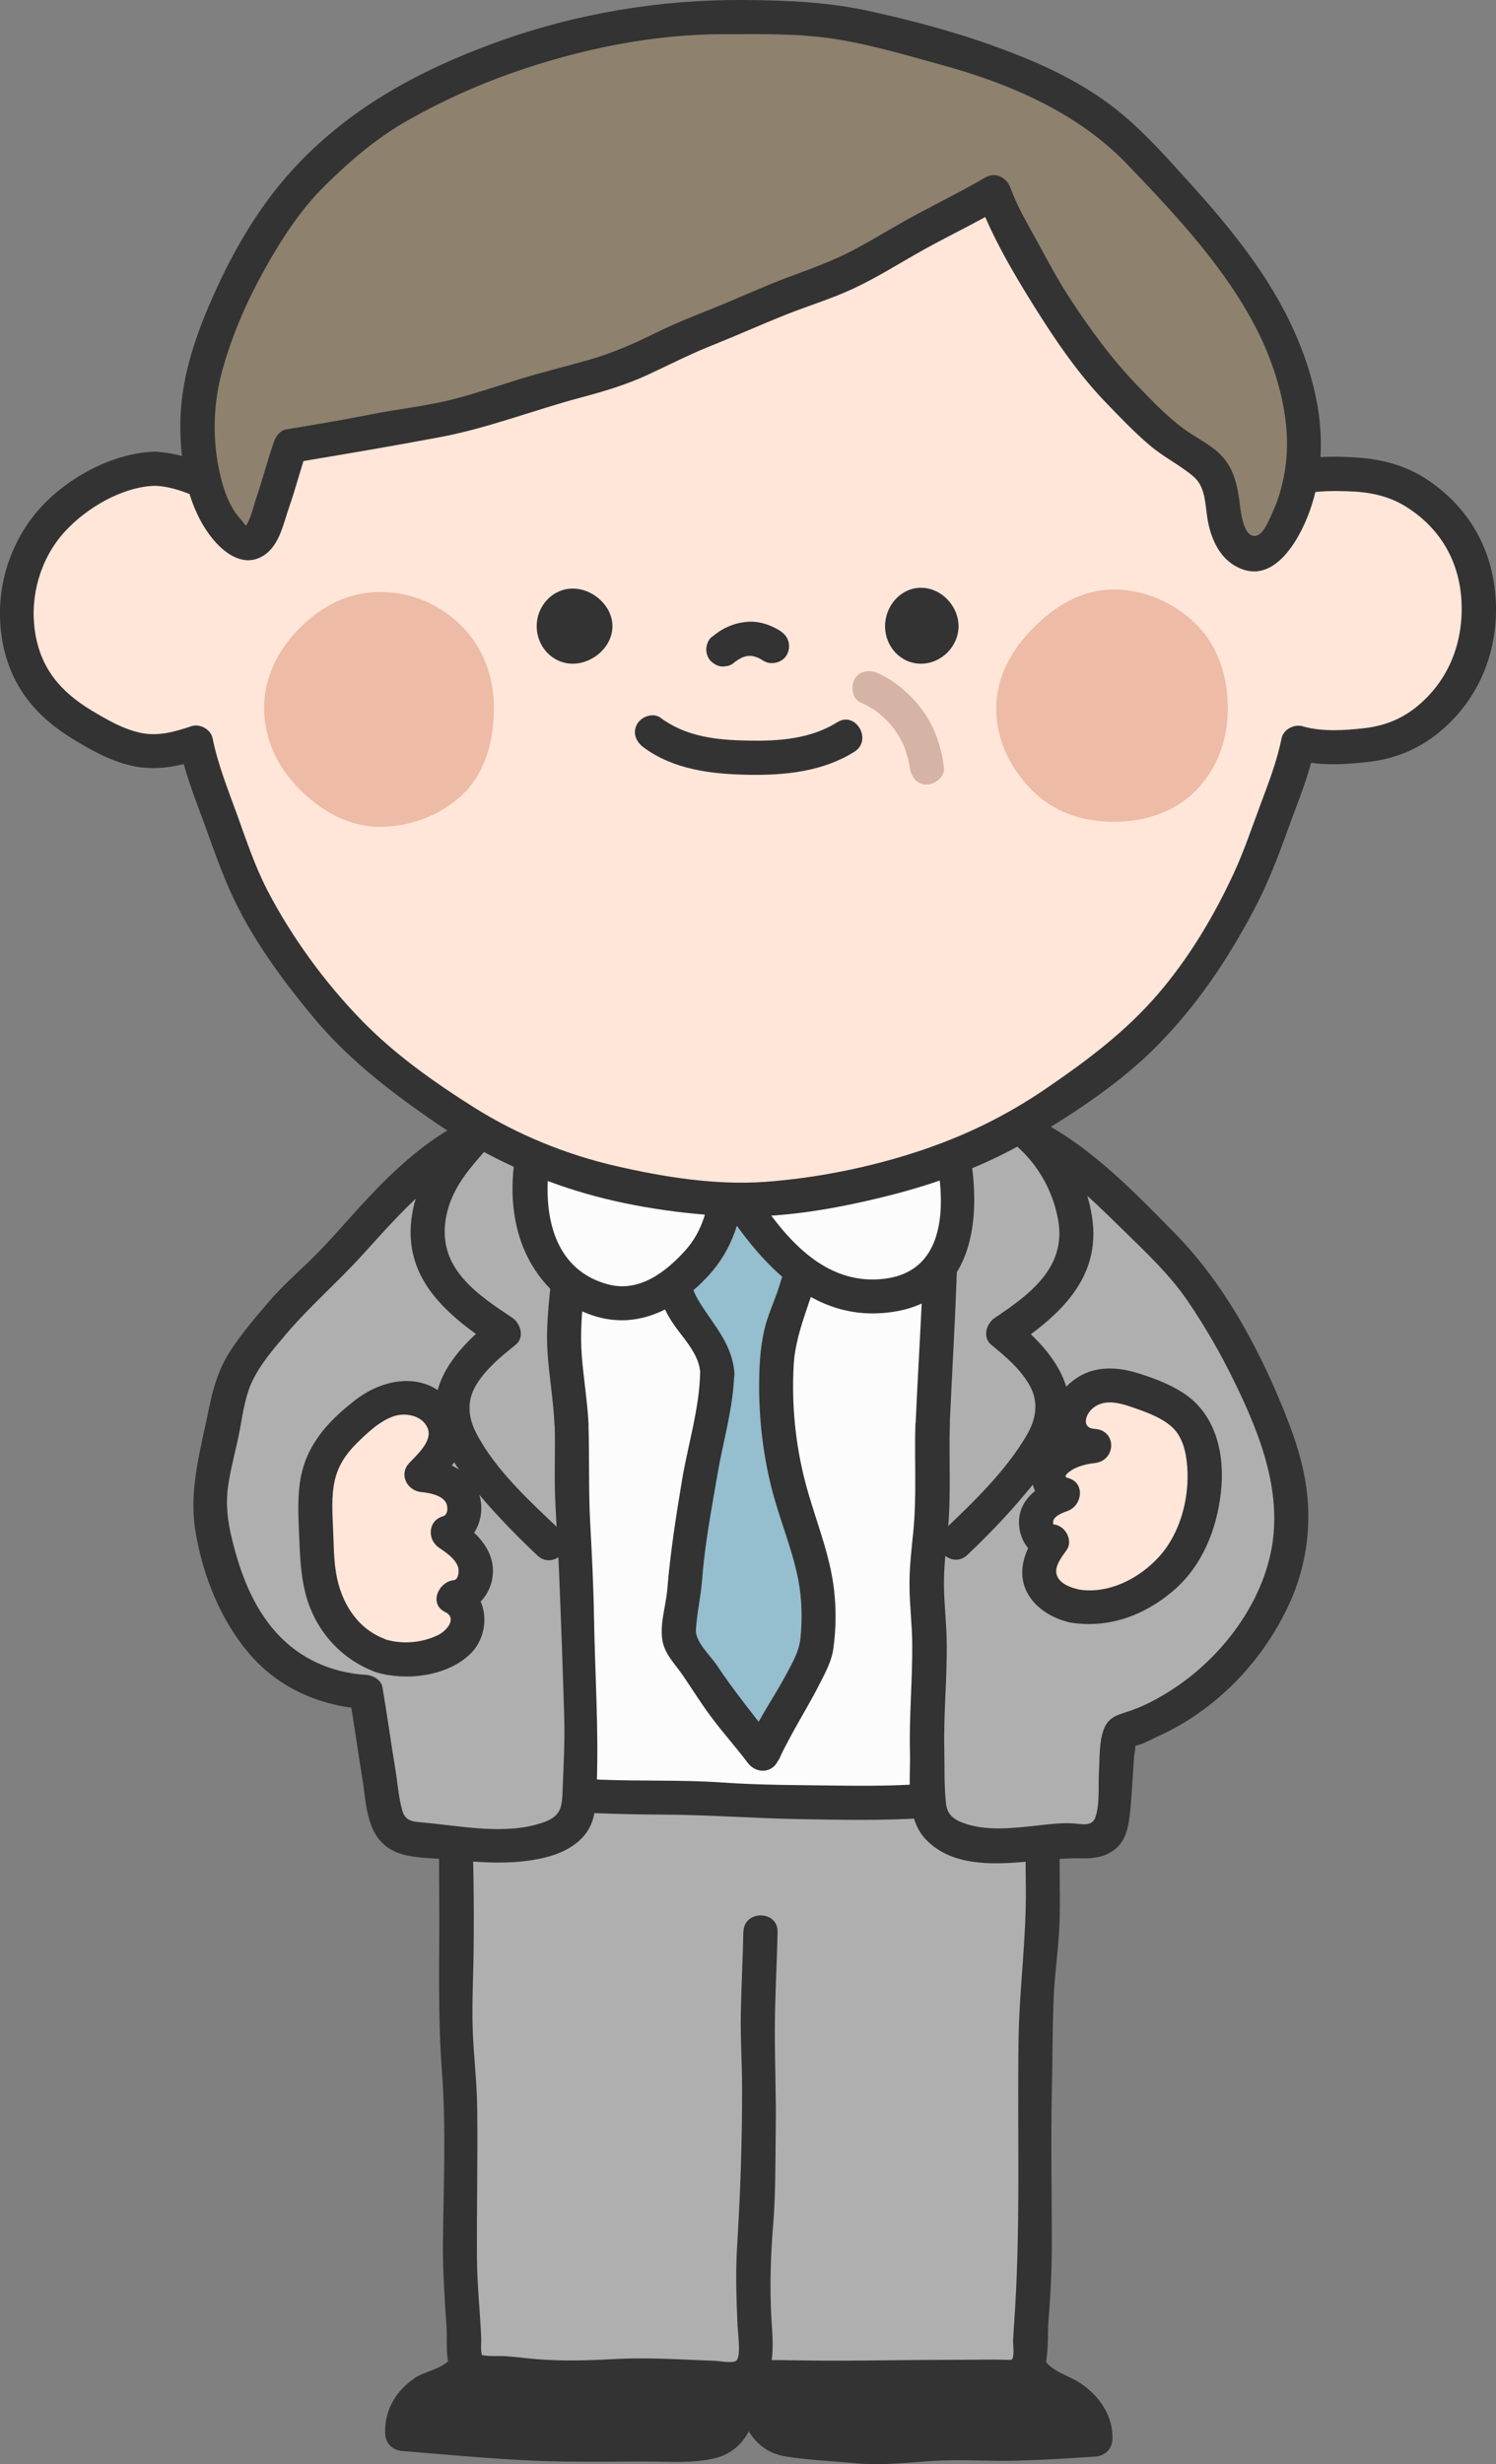 <svg width="65" height="107" viewBox="0 0 65 107" fill="none" xmlns="http://www.w3.org/2000/svg">
<rect x="0" y="0" width="65" height="107" fill="#808080" stroke="none"/>
<g clip-path="url(#clip0_4_16844)">
<path d="M32.367 96.359C33.73 96.349 35.055 96.335 36.354 96.364C37.684 96.399 38.998 96.443 40.327 96.458C41.627 96.473 42.931 96.537 44.29 96.483C44.3 97.274 44.359 99.587 44.379 100.689C44.379 100.802 44.335 100.906 44.34 100.99C44.35 101.618 44.429 102.315 44.715 102.814C45.101 103.496 45.837 103.699 46.425 104.035C47.013 104.371 47.69 105.087 47.596 105.932C46.544 106.007 45.442 106.061 44.384 106.105C43.327 106.15 42.269 106.076 41.212 106.096C40.154 106.115 39.102 106.288 38.044 106.278C36.987 106.268 35.939 106.026 34.882 105.992C34.398 105.977 33.938 105.977 33.528 105.626C32.91 105.097 32.698 104.079 32.559 103.12C32.544 103.026 32.579 102.928 32.569 102.819C32.49 102.013 32.451 100.802 32.461 99.601C32.47 98.341 32.441 97.086 32.371 96.369L32.367 96.359Z" fill="#333333"/>
<path d="M32.367 97.1C36.335 97.076 40.322 97.372 44.29 97.224L43.549 96.483C43.564 97.288 43.584 98.089 43.599 98.894C43.618 99.774 43.539 100.698 43.628 101.568C43.732 102.606 44.078 103.516 44.977 104.109C45.704 104.588 46.899 104.85 46.85 105.932L47.591 105.191C45.541 105.329 43.51 105.334 41.454 105.349C40.397 105.354 39.344 105.517 38.286 105.532C37.293 105.547 36.32 105.349 35.331 105.27C34.976 105.24 34.536 105.305 34.205 105.171C33.834 105.018 33.661 104.598 33.548 104.242C33.3 103.471 33.281 102.685 33.241 101.885C33.147 100.046 33.271 98.198 33.108 96.359C33.024 95.415 31.541 95.405 31.625 96.359C31.803 98.39 31.64 100.432 31.793 102.463C31.917 104.074 32.169 106.352 34.145 106.664C35.124 106.822 36.147 106.857 37.135 106.955C38.341 107.074 39.517 106.911 40.723 106.847C41.859 106.787 43.001 106.876 44.137 106.847C45.288 106.817 46.445 106.743 47.591 106.669C48.006 106.639 48.313 106.352 48.333 105.927C48.377 104.894 47.754 104.015 46.919 103.466C46.539 103.219 46.094 103.086 45.723 102.819C45.298 102.512 45.165 102.063 45.106 101.558C45.007 100.723 45.101 99.819 45.081 98.969C45.061 98.138 45.041 97.308 45.027 96.473C45.022 96.082 44.691 95.717 44.285 95.731C40.322 95.88 36.335 95.583 32.362 95.608C31.408 95.613 31.408 97.096 32.362 97.091L32.367 97.1Z" fill="#333333"/>
<path d="M45.55 75.799C45.501 77.697 45.363 77.692 45.313 79.59C45.264 81.488 45.353 81.488 45.303 83.386C45.254 85.284 45.081 85.279 45.032 87.176C44.982 89.074 45.012 89.074 44.962 90.972C44.913 92.87 45.022 92.87 44.972 94.768C44.923 96.666 45.002 96.666 44.953 98.568C44.903 100.471 44.789 100.461 44.74 102.364C44.725 102.858 44.404 103.204 43.999 103.209C42.151 103.209 42.151 103.224 40.307 103.229C38.459 103.229 38.459 103.254 36.611 103.259C34.763 103.259 34.763 103.229 32.915 103.234C32.505 103.234 32.253 102.868 32.253 102.364C32.253 100.674 32.174 100.674 32.174 98.984C32.174 97.293 32.129 97.293 32.129 95.603C32.129 93.913 32.288 93.913 32.283 92.222C32.278 90.532 32.174 90.532 32.169 88.842C32.169 87.152 31.996 87.152 31.991 85.462C31.986 83.771 32.218 83.771 32.213 82.081C32.213 80.391 32.001 80.391 32.001 78.695C32.001 77.005 32.194 77.005 32.189 75.31" fill="#AFAFAF"/>
<path d="M44.809 75.8C44.779 76.798 44.656 77.786 44.602 78.78C44.542 79.847 44.562 80.91 44.572 81.977C44.597 84.187 44.285 86.371 44.256 88.575C44.196 92.697 44.359 96.834 44.058 100.946C44.043 101.173 44.028 101.405 44.019 101.633C44.009 101.806 44.093 102.34 43.959 102.458C43.93 102.483 43.356 102.453 43.178 102.458C42.897 102.458 42.61 102.458 42.328 102.463C41.227 102.473 40.125 102.468 39.023 102.483C37.975 102.493 36.928 102.508 35.88 102.503C35.445 102.503 35.01 102.493 34.575 102.488C34.348 102.488 34.121 102.483 33.889 102.478C33.775 102.478 33.661 102.478 33.543 102.478C33.409 102.478 33.271 102.478 33.137 102.478C32.89 102.463 32.831 102.463 32.955 102.488C33.044 102.572 32.984 102.102 32.984 102.117C32.984 101.984 32.984 101.85 32.984 101.717C32.984 101.465 32.974 101.218 32.965 100.966C32.945 100.476 32.92 99.992 32.915 99.503C32.9 98.465 32.885 97.427 32.871 96.394C32.856 95.361 32.94 94.254 32.999 93.172C33.058 92.089 32.979 91.017 32.93 89.939C32.876 88.734 32.816 87.537 32.752 86.332C32.688 85.126 32.89 83.92 32.94 82.694C32.989 81.488 32.777 80.322 32.742 79.121C32.703 77.836 32.92 76.576 32.925 75.296C32.925 74.342 31.447 74.342 31.442 75.296C31.442 76.467 31.245 77.623 31.255 78.795C31.265 79.966 31.472 81.043 31.467 82.18C31.462 83.351 31.23 84.503 31.245 85.679C31.26 86.811 31.413 87.928 31.423 89.06C31.433 90.186 31.541 91.313 31.531 92.44C31.521 93.567 31.373 94.689 31.378 95.821C31.378 96.948 31.418 98.074 31.423 99.201C31.433 100.293 31.408 101.445 31.517 102.532C31.571 103.111 31.867 103.659 32.431 103.872C32.994 104.084 33.725 103.961 34.318 103.97C35.46 103.985 36.596 103.995 37.738 103.985C38.889 103.975 40.046 103.966 41.197 103.956C41.657 103.956 42.121 103.951 42.581 103.946C43.159 103.946 43.846 104.035 44.404 103.872C45.743 103.481 45.471 101.771 45.56 100.694C45.654 99.557 45.703 98.425 45.703 97.288C45.699 95.109 45.654 92.92 45.703 90.735C45.733 89.47 45.728 88.205 45.773 86.939C45.812 85.748 46.005 84.572 46.04 83.376C46.074 82.111 46.015 80.846 46.049 79.58C46.084 78.315 46.252 77.06 46.287 75.79C46.316 74.836 44.834 74.836 44.804 75.79L44.809 75.8Z" fill="#333333"/>
<path d="M18.491 103.837C19.079 103.506 19.884 103.412 20.275 102.735C20.561 102.236 20.522 101.529 20.537 100.901C20.537 100.817 20.601 100.713 20.606 100.605C20.631 99.503 20.7 97.18 20.72 96.389C22.083 96.458 23.393 96.364 24.692 96.359C26.022 96.354 27.336 96.315 28.665 96.29C29.965 96.265 31.26 96.399 32.619 96.414C32.544 97.13 32.579 98.336 32.579 99.602C32.579 100.797 32.5 102.008 32.416 102.809C32.406 102.918 32.347 103.007 32.337 103.096C32.189 104.059 32.139 105.186 31.522 105.715C31.111 106.066 30.563 106.091 30.079 106.101C29.021 106.13 27.964 106.145 26.911 106.145C25.859 106.145 24.796 106.15 23.744 106.125C22.686 106.101 21.634 105.997 20.581 105.947C19.529 105.893 18.53 105.764 17.478 105.685C17.394 104.84 17.913 104.168 18.501 103.837H18.491Z" fill="#333333"/>
<path d="M18.866 104.474C19.622 104.079 20.463 103.906 20.917 103.105C21.337 102.364 21.268 101.42 21.347 100.6C21.485 99.211 21.426 97.778 21.461 96.384L20.72 97.125C22.696 97.209 24.697 97.105 26.679 97.066C28.66 97.026 30.632 97.115 32.619 97.15L31.877 96.409C31.714 98.222 31.877 100.061 31.754 101.88C31.7 102.651 31.581 103.431 31.428 104.188C31.368 104.479 31.314 104.85 31.107 105.077C30.825 105.379 30.331 105.344 29.96 105.359C27.89 105.418 25.814 105.438 23.744 105.384C21.673 105.329 19.563 105.107 17.478 104.944L18.219 105.685C18.194 105.151 18.422 104.756 18.871 104.474C19.682 103.975 18.941 102.69 18.125 103.194C17.241 103.738 16.687 104.632 16.737 105.685C16.756 106.11 17.063 106.392 17.478 106.427C19.81 106.609 22.138 106.852 24.475 106.881C25.612 106.896 26.753 106.891 27.89 106.881C28.927 106.871 30.113 106.99 31.121 106.723C32.016 106.486 32.544 105.799 32.782 104.939C32.999 104.158 33.123 103.273 33.197 102.463C33.38 100.446 33.187 98.42 33.365 96.409C33.399 96.003 32.994 95.672 32.623 95.667C30.637 95.633 28.67 95.544 26.684 95.583C24.702 95.623 22.701 95.727 20.724 95.642C20.319 95.623 19.993 95.998 19.983 96.384C19.954 97.614 19.919 98.85 19.884 100.081C19.88 100.362 19.83 100.619 19.805 100.896C19.771 101.272 19.835 101.662 19.751 102.033C19.588 102.779 18.713 102.883 18.125 103.189C17.28 103.629 18.026 104.909 18.871 104.469L18.866 104.474Z" fill="#333333"/>
<path d="M33.039 83.87C33.009 85.724 32.959 85.724 32.93 87.572C32.9 89.425 33.014 89.425 32.984 91.279C32.955 93.132 32.959 93.132 32.93 94.98C32.9 96.829 32.767 96.829 32.737 98.682C32.708 100.535 32.846 100.535 32.811 102.389C32.801 102.893 32.362 103.268 31.951 103.264C30.103 103.234 30.103 103.175 28.26 103.145C26.417 103.115 26.407 103.259 24.559 103.229C22.711 103.199 22.716 103.026 20.868 102.997C20.468 102.992 20.201 102.695 20.196 102.201C20.171 100.372 20.023 100.372 19.998 98.544C19.973 96.715 20.033 96.715 20.008 94.882C19.983 93.053 20.023 93.053 19.998 91.219C19.973 89.391 19.82 89.391 19.796 87.557C19.771 85.728 19.87 85.724 19.845 83.895C19.82 82.061 19.84 82.061 19.815 80.233C19.791 78.404 19.736 78.404 19.712 76.57C19.706 76.056 20.122 75.617 20.542 75.621C22.266 75.636 22.266 75.607 23.996 75.621C25.725 75.636 25.725 75.73 27.45 75.745C29.179 75.76 29.179 75.75 30.909 75.765C32.638 75.78 32.638 75.809 34.368 75.824" fill="#AFAFAF"/>
<path d="M32.297 83.87C32.278 85.027 32.213 86.183 32.189 87.34C32.164 88.496 32.243 89.539 32.243 90.641C32.248 92.949 32.169 95.247 32.026 97.55C31.956 98.697 31.996 99.834 32.045 100.98C32.06 101.282 32.218 102.379 31.971 102.517C31.788 102.621 31.265 102.517 31.042 102.508C30.785 102.498 30.533 102.488 30.276 102.478C29.085 102.424 27.895 102.369 26.704 102.433C25.513 102.498 24.416 102.532 23.269 102.433C22.839 102.399 22.414 102.34 21.989 102.31C21.663 102.285 21.288 102.33 20.971 102.265C20.734 102.216 20.971 102.399 20.927 102.211C20.878 101.994 20.917 101.717 20.907 101.489C20.858 100.363 20.734 99.246 20.724 98.114C20.71 95.929 20.759 93.745 20.734 91.565C20.724 90.439 20.586 89.326 20.542 88.205C20.497 87.093 20.561 85.99 20.576 84.883C20.611 82.585 20.561 80.282 20.477 77.984C20.468 77.663 20.458 77.342 20.453 77.02C20.453 76.956 20.413 76.659 20.448 76.58C20.561 76.323 20.462 76.412 20.774 76.373C21.357 76.304 21.989 76.373 22.578 76.373C23.838 76.363 25.088 76.417 26.348 76.472C29.011 76.59 31.695 76.551 34.363 76.576C35.317 76.585 35.317 75.103 34.363 75.093C31.744 75.068 29.11 75.093 26.496 74.994C25.28 74.95 24.075 74.885 22.854 74.885C22.355 74.885 21.861 74.895 21.362 74.895C20.616 74.895 19.929 74.836 19.39 75.449C18.901 75.997 18.965 76.704 18.98 77.391C18.995 77.92 19.02 78.449 19.039 78.977C19.084 80.198 19.079 81.419 19.084 82.64C19.099 85.091 19.015 87.518 19.203 89.964C19.385 92.386 19.272 94.862 19.247 97.288C19.232 98.544 19.316 99.769 19.4 101.02C19.445 101.672 19.316 102.468 19.657 103.056C20.062 103.763 20.779 103.738 21.495 103.773C22.731 103.827 23.946 104 25.192 103.99C26.427 103.98 27.652 103.882 28.888 103.916C29.392 103.931 29.896 103.956 30.405 103.975C31.042 104.005 31.808 104.139 32.416 103.946C33.829 103.501 33.577 101.771 33.513 100.615C33.439 99.251 33.488 97.901 33.597 96.542C33.706 95.178 33.686 93.799 33.706 92.43C33.725 91.027 33.666 89.628 33.666 88.224C33.666 86.776 33.755 85.328 33.785 83.885C33.8 82.931 32.317 82.931 32.302 83.885L32.297 83.87Z" fill="#333333"/>
<path d="M17.725 56.757C17.824 56.139 17.844 55.507 18.007 54.889C18.264 53.925 18.516 52.927 18.941 52.027C19.371 51.118 19.914 50.238 20.616 49.517C21.846 48.251 23.225 48.044 24.608 47.945C25.997 47.846 27.465 47.97 28.987 47.648C30.207 47.392 31.462 47.263 32.722 47.288C33.987 47.307 35.248 47.411 36.453 47.737C37.397 47.989 38.845 48.37 40.115 48.978C41.449 49.62 42.581 50.52 42.843 51.578C43.129 52.734 43.327 53.91 43.569 55.077C43.811 56.243 44.197 57.385 44.394 58.556C44.592 59.727 44.676 60.923 44.829 62.105C44.982 63.286 45.175 64.467 45.279 65.653C45.387 66.839 45.328 68.035 45.392 69.226C45.452 70.418 45.6 71.604 45.615 72.795C45.63 74.015 45.605 75.108 45.303 75.968C44.987 76.872 44.315 77.534 42.897 77.831C41.874 78.043 40.802 78.172 39.71 78.221C38.647 78.271 37.565 78.3 36.498 78.285C35.43 78.271 34.323 78.231 33.291 78.236C32.12 78.241 30.944 78.078 29.772 78.063C28.601 78.043 27.425 78.073 26.254 78.028C25.083 77.984 23.912 77.89 22.741 77.826C21.347 77.826 19.949 77.352 18.807 76.516C17.641 75.666 16.796 74.515 16.663 73.047C16.509 71.376 16.213 69.641 16.272 67.961C16.307 66.953 16.682 66.093 16.85 65.109C17.083 63.716 17.206 62.322 17.3 60.933C17.394 59.544 17.503 58.161 17.725 56.767V56.757Z" fill="#FCFCFC"/>
<path d="M18.442 56.955C18.862 54.063 19.716 49.843 23.017 48.923C24.49 48.513 26.056 48.686 27.564 48.577C28.423 48.513 29.253 48.325 30.108 48.192C31.013 48.053 31.932 48.009 32.846 48.024C34.486 48.058 36.028 48.345 37.595 48.815C38.988 49.235 40.52 49.759 41.563 50.826C42.087 51.365 42.195 51.973 42.348 52.694C42.531 53.549 42.684 54.409 42.862 55.264C43.228 57.004 43.712 58.66 43.91 60.439C44.103 62.173 44.399 63.903 44.547 65.643C44.696 67.383 44.641 69.137 44.78 70.882C44.898 72.399 45.096 74.119 44.656 75.597C44.256 76.941 42.808 77.129 41.597 77.302C39.922 77.539 38.198 77.554 36.508 77.534C34.813 77.509 33.113 77.519 31.423 77.401C29.664 77.277 27.904 77.346 26.145 77.277C25.325 77.243 24.505 77.188 23.684 77.134C22.805 77.079 21.935 77.079 21.085 76.822C19.603 76.373 18.061 75.285 17.572 73.753C17.31 72.943 17.31 72.038 17.216 71.198C17.102 70.2 16.999 69.192 17.018 68.183C17.038 67.328 17.31 66.543 17.493 65.717C17.705 64.758 17.804 63.76 17.903 62.786C18.091 60.844 18.15 58.892 18.451 56.964C18.595 56.03 17.167 55.63 17.023 56.569C16.727 58.477 16.633 60.399 16.465 62.322C16.381 63.256 16.292 64.2 16.109 65.119C15.926 66.038 15.63 66.844 15.556 67.743C15.408 69.542 15.734 71.45 15.956 73.234C16.154 74.806 17.048 76.096 18.298 77.04C19.786 78.167 21.407 78.478 23.225 78.592C25.103 78.71 26.971 78.789 28.853 78.794C30.736 78.799 32.727 78.953 34.664 78.987C36.513 79.022 38.356 79.061 40.199 78.938C41.775 78.829 43.727 78.74 45.007 77.697C46.133 76.778 46.336 75.27 46.376 73.901C46.43 72.019 46.158 70.155 46.129 68.277C46.094 66.271 45.891 64.333 45.625 62.346C45.377 60.498 45.259 58.65 44.794 56.836C44.567 55.951 44.345 55.076 44.167 54.182C43.974 53.208 43.851 52.18 43.539 51.236C43.04 49.724 41.513 48.775 40.13 48.167C38.687 47.535 37.091 47.035 35.529 46.783C33.38 46.432 31.181 46.487 29.041 46.897C27.099 47.268 25.113 47.02 23.175 47.386C21.238 47.752 19.815 49.042 18.827 50.703C17.75 52.511 17.33 54.518 17.028 56.574C16.89 57.508 18.318 57.908 18.456 56.969L18.442 56.955Z" fill="#333333"/>
<path d="M24.841 61.813C24.885 62.915 24.816 64.017 24.866 65.119C24.915 66.221 24.999 67.319 25.038 68.421C25.078 69.523 25.083 70.625 25.108 71.722C25.132 72.824 25.261 73.921 25.266 75.023C25.266 76.126 25.201 77.228 25.172 78.33C25.137 79.635 23.596 80.094 21.925 80.119C20.389 80.144 18.708 79.877 17.908 79.842C17.607 79.827 17.315 79.669 17.098 79.457C16.92 79.279 16.811 79.056 16.766 78.809C16.613 77.934 16.48 77.05 16.327 76.175C16.173 75.3 16.065 74.341 15.912 73.462C14.503 73.397 13.115 72.903 12.057 71.974C11 71.045 10.258 69.799 9.814 68.49C9.502 67.566 9.176 66.528 9.127 65.45C9.077 64.422 9.418 63.384 9.616 62.376C9.829 61.324 9.942 60.236 10.436 59.381C10.945 58.502 11.632 57.725 12.289 56.95C12.947 56.174 13.752 55.531 14.449 54.8C15.462 53.737 16.366 52.625 17.389 51.656C18.412 50.688 19.494 49.769 20.868 49.17C22.568 48.429 24.623 48.049 24.683 50.559C24.712 51.81 24.747 53.065 24.757 54.315C24.767 55.566 24.49 56.821 24.505 58.072C24.52 59.322 24.782 60.567 24.836 61.818L24.841 61.813Z" fill="#AFAFAF"/>
<path d="M24.099 61.813C24.134 62.875 24.08 63.938 24.119 65.001C24.159 66.063 24.243 67.121 24.287 68.183C24.376 70.304 24.45 72.434 24.515 74.554C24.544 75.577 24.49 76.6 24.45 77.623C24.421 78.424 24.421 78.849 23.596 79.135C21.965 79.699 20.043 79.284 18.372 79.135C17.947 79.096 17.616 79.091 17.478 78.612C17.315 78.038 17.275 77.401 17.177 76.817C16.979 75.636 16.821 74.445 16.618 73.269C16.564 72.938 16.208 72.745 15.902 72.725C14.394 72.631 13.026 72.023 12.008 70.897C10.985 69.765 10.436 68.297 10.081 66.834C9.893 66.083 9.799 65.322 9.908 64.546C10.026 63.706 10.273 62.88 10.427 62.05C10.555 61.343 10.659 60.587 10.98 59.935C11.331 59.213 11.874 58.586 12.388 57.978C13.436 56.737 14.666 55.684 15.753 54.483C16.84 53.282 17.834 52.17 19.044 51.177C20.013 50.386 21.14 49.724 22.37 49.442C23.24 49.24 23.843 49.418 23.931 50.381C24.02 51.291 23.981 52.23 23.996 53.144C24.011 54.058 24.001 55.017 23.907 55.961C23.813 56.905 23.724 57.829 23.793 58.778C23.867 59.796 24.04 60.805 24.09 61.823C24.139 62.772 25.622 62.777 25.572 61.823C25.523 60.869 25.36 59.876 25.28 58.897C25.201 57.908 25.285 56.945 25.384 55.966C25.488 54.948 25.488 53.94 25.468 52.917C25.453 51.992 25.488 51.034 25.379 50.114C25.231 48.894 24.475 47.994 23.215 47.891C21.955 47.787 20.601 48.4 19.553 49.017C18.056 49.897 16.776 51.152 15.61 52.428C14.948 53.154 14.31 53.905 13.614 54.592C12.966 55.23 12.28 55.823 11.687 56.515C11.094 57.207 10.511 57.889 10.016 58.645C9.537 59.376 9.28 60.177 9.107 61.027C8.741 62.865 8.173 64.684 8.504 66.567C8.83 68.445 9.581 70.343 10.827 71.801C12.116 73.314 13.94 74.094 15.902 74.213C15.664 74.03 15.427 73.852 15.185 73.669C15.388 74.85 15.546 76.037 15.743 77.218C15.916 78.266 15.897 79.551 16.85 80.223C17.572 80.732 18.674 80.658 19.524 80.742C20.596 80.846 21.688 80.939 22.76 80.816C23.61 80.717 24.505 80.514 25.162 79.931C25.898 79.279 25.893 78.429 25.928 77.514C26.017 75.068 25.849 72.646 25.809 70.2C25.785 68.821 25.715 67.447 25.641 66.073C25.567 64.699 25.616 63.241 25.567 61.823C25.532 60.869 24.05 60.869 24.085 61.823L24.099 61.813Z" fill="#333333"/>
<path d="M22.469 48.044C21.535 48.4 20.813 49.131 20.166 49.892C19.519 50.654 18.916 51.479 18.703 52.457C18.56 53.125 18.511 53.846 18.689 54.498C19.104 56.011 20.576 56.989 21.886 57.859C20.759 58.769 19.464 59.955 19.652 61.388C19.736 62.04 20.047 62.688 20.438 63.222C21.441 64.596 22.637 65.846 23.872 67.017" fill="#AFAFAF"/>
<path d="M22.271 47.327C21.11 47.811 20.24 48.632 19.445 49.596C18.649 50.559 18.026 51.652 17.873 52.961C17.562 55.615 19.514 57.172 21.51 58.497C21.461 58.106 21.411 57.721 21.362 57.33C19.85 58.556 18.367 60.177 19.104 62.263C19.469 63.295 20.181 64.141 20.878 64.966C21.648 65.875 22.484 66.721 23.348 67.541C24.04 68.198 25.088 67.15 24.396 66.493C23.087 65.248 21.55 63.869 20.705 62.253C20.324 61.521 20.27 60.81 20.71 60.103C21.149 59.396 21.792 58.887 22.41 58.388C22.805 58.067 22.617 57.464 22.261 57.221C20.799 56.248 19.143 55.161 19.336 53.174C19.43 52.2 19.884 51.395 20.497 50.648C21.11 49.902 21.777 49.131 22.666 48.76C23.556 48.39 23.156 46.966 22.271 47.332V47.327Z" fill="#333333"/>
<path d="M31.166 59.604C31.166 59.352 31.082 59.124 31.003 58.887C30.667 57.849 29.718 57.207 29.392 56.154C29.12 55.289 29.071 54.153 29.214 53.248C29.535 51.232 30.939 50.204 32.772 50.555C34.447 50.876 34.971 52.023 35.03 53.332C35.084 54.548 34.669 55.927 34.19 57.108C33.74 58.22 33.721 59.416 33.735 60.607C33.75 61.774 33.908 62.95 34.17 64.111C34.432 65.273 34.862 66.424 35.183 67.507C35.579 68.831 35.658 70.161 35.475 71.569C35.435 71.866 34.926 72.894 34.328 73.922C33.656 75.073 33.118 76.165 33.123 76.175C32.589 75.454 31.981 74.791 31.448 74.07C30.914 73.348 30.464 72.567 29.93 71.846C29.777 71.638 29.585 71.485 29.515 71.194C29.436 70.857 29.545 70.516 29.604 70.171C29.777 69.118 29.762 68.035 29.93 66.988C30.099 65.94 30.286 64.892 30.459 63.839C30.632 62.787 30.879 61.754 31.067 60.706C31.131 60.345 31.166 59.97 31.166 59.604Z" fill="#95BECE"/>
<path d="M31.907 59.604C31.803 58.289 30.958 57.503 30.326 56.431C29.753 55.457 29.738 54.004 30.034 52.937C30.271 52.087 30.845 51.38 31.749 51.246C32.668 51.113 33.745 51.479 34.101 52.388C34.536 53.495 34.195 54.815 33.844 55.892C33.642 56.52 33.35 57.118 33.207 57.76C33.034 58.511 32.989 59.287 32.984 60.053C32.974 61.561 33.142 63.068 33.503 64.531C33.839 65.9 34.412 67.205 34.684 68.589C34.842 69.414 34.862 70.269 34.783 71.104C34.729 71.702 34.422 72.216 34.141 72.74C33.577 73.798 32.806 74.836 32.406 75.977L33.76 75.799C32.88 74.628 31.951 73.521 31.141 72.3C30.864 71.885 30.207 71.287 30.237 70.778C30.276 70.052 30.454 69.31 30.509 68.574C30.622 67.047 30.914 65.544 31.171 64.032C31.428 62.52 31.872 61.096 31.902 59.599C31.922 58.645 30.439 58.645 30.42 59.599C30.39 61.146 29.896 62.717 29.639 64.24C29.372 65.836 29.125 67.412 28.992 69.024C28.932 69.721 28.67 70.487 28.774 71.183C28.863 71.816 29.332 72.251 29.678 72.76C30.118 73.407 30.528 74.07 31.003 74.688C31.482 75.315 32.011 75.908 32.485 76.541C32.871 77.055 33.617 77.001 33.839 76.363C33.725 76.689 33.963 76.136 34.007 76.052C34.141 75.79 34.284 75.528 34.422 75.266C34.818 74.544 35.248 73.837 35.618 73.106C35.865 72.622 36.142 72.113 36.211 71.564C36.325 70.734 36.335 69.889 36.241 69.053C36.058 67.427 35.396 65.925 34.986 64.348C34.556 62.693 34.388 60.973 34.486 59.263C34.58 57.622 35.445 56.184 35.682 54.568C35.855 53.391 35.796 52.067 35.055 51.083C33.622 49.181 30.449 49.349 29.155 51.291C28.329 52.526 28.265 54.182 28.502 55.6C28.626 56.342 28.903 56.999 29.342 57.607C29.782 58.215 30.365 58.823 30.425 59.594C30.499 60.538 31.981 60.548 31.907 59.594V59.604Z" fill="#333333"/>
<path d="M40.515 61.808C40.471 62.91 40.584 64.017 40.535 65.114C40.485 66.211 40.303 67.308 40.263 68.411C40.224 69.513 40.401 70.62 40.377 71.722C40.352 72.824 40.268 73.921 40.263 75.023C40.263 76.126 40.317 77.223 40.347 78.325C40.382 79.57 41.518 80.02 42.922 80.119C44.226 80.213 45.694 79.891 46.46 79.926C47.038 79.956 47.73 80.069 48.085 79.61C48.298 79.338 48.318 78.962 48.352 78.621C48.451 77.658 48.471 76.684 48.57 75.72C48.584 75.552 48.614 75.315 48.733 75.196C48.822 75.102 49.01 75.112 49.133 75.073C50.2 74.712 51.184 74.158 52.073 73.466C52.963 72.78 53.738 71.954 54.366 71.025C54.998 70.091 55.542 69.088 55.829 68C56.115 66.913 56.16 65.781 56.017 64.645C55.868 63.468 55.433 62.361 54.984 61.264C54.544 60.192 54.065 59.183 53.511 58.234C52.938 57.246 52.38 56.267 51.688 55.393C50.996 54.518 50.171 53.742 49.355 52.946C48.565 52.175 47.789 51.355 46.885 50.638C46.054 49.981 44.636 49.121 43.416 48.721C42.052 48.276 41.004 48.498 40.955 50.559C40.925 51.809 40.871 53.06 40.861 54.31C40.851 55.561 40.747 56.811 40.733 58.062C40.718 59.312 40.565 60.557 40.515 61.808Z" fill="#AFAFAF"/>
<path d="M39.774 61.808C39.724 63.389 39.838 64.946 39.68 66.528C39.601 67.308 39.507 68.094 39.517 68.885C39.522 69.715 39.63 70.541 39.635 71.366C39.65 72.938 39.497 74.509 39.537 76.081C39.566 77.277 39.319 78.928 40.228 79.872C41.884 81.597 44.883 80.628 46.959 80.692C47.487 80.707 48.016 80.643 48.441 80.302C48.96 79.882 49.044 79.244 49.108 78.617C49.182 77.85 49.217 77.084 49.271 76.318C49.276 76.229 49.37 75.76 49.326 75.715L49.34 75.631L49.202 75.809C49.518 75.824 50.013 75.528 50.299 75.399C52.844 74.262 54.919 72.093 56.056 69.557C56.654 68.223 56.911 66.78 56.832 65.322C56.748 63.824 56.278 62.44 55.71 61.062C54.583 58.328 53.111 55.645 51.021 53.525C49.039 51.513 47.057 49.442 44.419 48.306C43.5 47.91 42.319 47.495 41.365 48.024C40.258 48.642 40.233 50.026 40.204 51.133C40.154 52.892 40.135 54.651 40.056 56.406C39.971 58.205 39.863 59.999 39.784 61.793C39.739 62.747 41.222 62.747 41.266 61.793C41.395 59.015 41.568 56.253 41.622 53.475C41.637 52.813 41.657 52.146 41.676 51.483C41.691 50.92 41.632 50.287 41.81 49.744C42.017 49.116 42.546 49.22 43.094 49.378C45.427 50.065 47.156 51.805 48.841 53.45C49.815 54.404 50.813 55.338 51.589 56.47C52.345 57.572 53.027 58.758 53.615 59.959C54.766 62.312 55.799 64.916 55.181 67.57C54.618 69.992 52.849 72.177 50.759 73.472C50.25 73.788 49.711 74.075 49.143 74.272C48.624 74.455 48.174 74.509 47.957 75.093C47.749 75.646 47.784 76.333 47.749 76.911C47.71 77.519 47.799 78.355 47.586 78.928C47.428 79.348 46.944 79.185 46.553 79.17C46.064 79.15 45.585 79.21 45.101 79.264C44.038 79.378 42.823 79.536 41.8 79.135C41.395 78.977 41.148 78.75 41.103 78.305C41.019 77.534 41.044 76.724 41.029 75.948C40.994 74.371 41.162 72.804 41.133 71.233C41.118 70.442 41.024 69.656 41.014 68.87C41.004 68.085 41.098 67.299 41.177 66.513C41.335 64.931 41.222 63.374 41.271 61.793C41.301 60.839 39.818 60.839 39.789 61.793L39.774 61.808Z" fill="#333333"/>
<path d="M42.892 48.143C43.826 48.498 44.636 49.087 45.288 49.843C45.941 50.604 46.42 51.489 46.628 52.467C46.771 53.134 46.875 53.836 46.692 54.493C46.277 56.006 44.898 56.999 43.589 57.864C44.715 58.773 45.911 59.945 45.718 61.383C45.634 62.035 45.298 62.653 44.913 63.187C43.91 64.561 42.734 65.821 41.498 66.987" fill="#AFAFAF"/>
<path d="M42.694 48.854C44.434 49.556 45.664 51.167 45.98 53.001C46.331 55.037 44.735 56.213 43.218 57.226C42.857 57.469 42.675 58.072 43.07 58.393C43.682 58.892 44.315 59.426 44.715 60.118C45.145 60.859 45.032 61.595 44.611 62.317C43.697 63.879 42.284 65.233 40.984 66.468C40.293 67.126 41.34 68.174 42.032 67.516C42.892 66.696 43.722 65.846 44.483 64.936C45.145 64.146 45.857 63.32 46.232 62.347C47.033 60.281 45.649 58.59 44.117 57.345C44.068 57.735 44.019 58.121 43.969 58.511C46.005 57.152 47.863 55.516 47.448 52.838C47.067 50.367 45.397 48.36 43.09 47.431C42.205 47.075 41.82 48.508 42.694 48.859V48.854Z" fill="#333333"/>
<path d="M41.078 48.81C41.39 49.818 41.617 50.876 41.632 51.929C41.647 53.065 41.434 54.321 40.713 55.195C40.08 55.962 39.077 56.243 38.084 56.288C37.125 56.327 36.152 56.06 35.331 55.561C34.511 55.062 33.819 54.37 33.207 53.599C32.594 52.828 32.12 52.087 31.61 51.261C31.522 53.233 30.943 54.434 29.387 55.67C29.006 55.971 28.576 56.253 28.127 56.426C26.916 56.891 25.478 56.426 24.529 55.541C23.581 54.662 23.121 53.382 23.042 52.087C22.963 50.792 23.2 49.502 23.65 48.286" fill="#FCFCFC"/>
<path d="M40.367 49.008C41.019 51.182 41.597 55.121 38.454 55.522C35.46 55.902 33.617 53.1 32.248 50.886C31.853 50.243 30.909 50.53 30.864 51.261C30.805 52.383 30.538 53.451 29.767 54.306C28.913 55.25 27.756 56.129 26.417 55.769C23.245 54.919 23.487 50.895 24.356 48.479C24.678 47.579 23.245 47.194 22.928 48.083C22.286 49.877 21.994 51.953 22.602 53.801C23.146 55.462 24.455 56.866 26.204 57.241C27.988 57.622 29.57 56.693 30.761 55.413C31.843 54.246 32.263 52.828 32.347 51.261C31.887 51.385 31.428 51.508 30.963 51.637C32.752 54.528 35.188 57.647 39.018 56.925C42.902 56.194 42.674 51.538 41.795 48.617C41.523 47.708 40.09 48.093 40.367 49.013V49.008Z" fill="#333333"/>
<path d="M6.73 20.352C7.556 20.352 8.386 20.708 9.102 21.014C9.418 19.878 9.75 18.716 10.219 17.654C10.693 16.576 11.222 15.528 11.84 14.54C12.462 13.547 13.194 12.622 13.945 11.733C14.696 10.843 15.516 9.993 16.391 9.217C17.265 8.441 18.234 7.779 19.212 7.136C20.186 6.499 21.14 5.787 22.202 5.293C23.265 4.799 24.381 4.438 25.513 4.102C26.644 3.766 27.766 3.474 28.937 3.306C30.108 3.138 31.26 3.02 32.446 3.02C33.632 3.02 34.808 3.202 35.949 3.37C37.091 3.538 38.222 3.954 39.334 4.285C40.446 4.616 41.647 4.809 42.699 5.298C43.767 5.792 44.775 6.415 45.748 7.057C46.722 7.7 47.621 8.476 48.496 9.247C49.37 10.023 50.106 10.932 50.862 11.827C51.619 12.716 52.488 13.532 53.111 14.525C53.733 15.518 54.119 16.636 54.593 17.713C55.063 18.776 55.592 19.764 55.908 20.901C56.639 20.579 57.38 20.579 58.23 20.579C59.322 20.579 60.38 20.718 61.259 21.232C62.139 21.746 63.004 22.512 63.528 23.426C64.051 24.34 64.254 25.398 64.254 26.49C64.254 27.583 64.002 28.655 63.498 29.535C62.994 30.415 62.183 31.245 61.279 31.769C60.375 32.293 59.327 32.406 58.235 32.406C57.558 32.406 57.015 32.461 56.412 32.248C56.175 33.484 55.681 34.576 55.27 35.742C54.85 36.923 54.406 38.085 53.818 39.177C53.225 40.279 52.642 41.401 51.895 42.39C51.144 43.383 50.314 44.342 49.42 45.212C48.525 46.081 47.458 46.759 46.445 47.485C45.432 48.202 44.389 48.889 43.272 49.447C42.166 50.001 40.994 50.431 39.799 50.811C38.623 51.187 37.412 51.468 36.167 51.661C34.921 51.854 33.716 52.091 32.451 52.091C31.186 52.091 29.935 51.938 28.72 51.75C27.475 51.557 26.239 51.31 25.068 50.94C23.872 50.559 22.711 50.065 21.609 49.511C20.492 48.953 19.459 48.231 18.451 47.515C17.433 46.793 16.435 46.037 15.541 45.172C14.646 44.307 13.861 43.329 13.11 42.335C12.359 41.347 11.677 40.304 11.084 39.202C10.491 38.1 10.091 36.938 9.67 35.757C9.255 34.596 8.771 33.484 8.534 32.248C7.946 32.441 7.392 32.634 6.74 32.634C5.648 32.634 4.68 32.11 3.8 31.601C2.896 31.072 2.001 30.454 1.478 29.545C0.954 28.635 0.736 27.593 0.736 26.5C0.736 25.408 1.102 24.41 1.606 23.53C2.13 22.62 2.891 21.924 3.8 21.395C4.68 20.881 5.653 20.367 6.74 20.367L6.73 20.352Z" fill="#FFE6D9"/>
<path d="M6.73 21.094C7.432 21.118 8.089 21.38 8.727 21.652C9.161 21.835 9.675 21.716 9.814 21.207C10.357 19.26 11.029 17.422 12.027 15.662C13.026 13.903 14.222 12.43 15.57 11.031C16.969 9.578 18.56 8.471 20.221 7.349C21.046 6.791 21.871 6.242 22.785 5.837C23.729 5.417 24.722 5.11 25.706 4.819C29.787 3.608 34.002 3.39 38.094 4.671C39.976 5.259 41.864 5.614 43.599 6.593C45.333 7.577 46.944 8.748 48.372 10.142C49.153 10.903 49.825 11.763 50.541 12.583C51.228 13.369 51.984 14.095 52.528 14.995C53.101 15.939 53.472 16.982 53.911 17.99C54.361 19.023 54.88 20.016 55.191 21.104C55.295 21.454 55.725 21.776 56.105 21.622C56.891 21.306 57.721 21.306 58.556 21.331C59.441 21.356 60.291 21.509 61.052 21.978C62.574 22.912 63.429 24.385 63.503 26.164C63.577 27.924 62.939 29.555 61.561 30.682C60.904 31.22 60.148 31.517 59.307 31.616C58.453 31.715 57.43 31.784 56.599 31.537C56.234 31.428 55.764 31.67 55.685 32.056C55.483 33.049 55.122 33.988 54.766 34.937C54.391 35.935 54.055 36.953 53.605 37.922C52.735 39.795 51.668 41.584 50.319 43.156C48.916 44.787 47.285 46.008 45.521 47.218C43.742 48.444 41.869 49.353 39.813 50.021C37.718 50.703 35.465 51.153 33.266 51.316C31.092 51.474 28.823 51.108 26.713 50.619C24.579 50.124 22.489 49.27 20.631 48.108C18.901 47.021 17.172 45.8 15.743 44.337C14.118 42.672 12.68 40.705 11.607 38.639C11.084 37.621 10.718 36.533 10.333 35.461C9.927 34.334 9.473 33.232 9.236 32.051C9.157 31.67 8.687 31.413 8.321 31.532C7.58 31.779 6.859 31.991 6.073 31.813C5.322 31.645 4.64 31.245 3.988 30.855C2.619 30.034 1.739 28.996 1.512 27.37C1.3 25.853 1.764 24.247 2.797 23.105C3.736 22.067 5.302 21.138 6.72 21.094C7.674 21.064 7.674 19.581 6.72 19.611C4.857 19.67 2.822 20.792 1.621 22.201C0.366 23.688 -0.198 25.626 0.059 27.553C0.326 29.55 1.384 30.983 3.074 32.031C3.879 32.53 4.754 33.024 5.683 33.242C6.74 33.484 7.709 33.296 8.722 32.96L7.808 32.441C8.025 33.514 8.415 34.522 8.796 35.545C9.186 36.602 9.542 37.665 10.002 38.693C10.891 40.68 12.215 42.484 13.599 44.154C15.037 45.889 16.766 47.248 18.605 48.528C20.468 49.833 22.479 50.861 24.643 51.578C26.827 52.299 29.209 52.675 31.502 52.803C33.834 52.932 36.285 52.497 38.543 51.933C40.752 51.385 42.941 50.569 44.898 49.393C46.855 48.217 48.718 46.981 50.26 45.424C52.014 43.65 53.353 41.654 54.509 39.454C55.087 38.362 55.532 37.205 55.947 36.044C56.377 34.853 56.876 33.691 57.128 32.446C56.822 32.619 56.52 32.792 56.214 32.965C57.247 33.276 58.467 33.202 59.525 33.074C60.627 32.935 61.59 32.545 62.46 31.853C64.2 30.469 65.084 28.374 64.995 26.164C64.901 23.916 63.858 22.043 61.976 20.802C61.042 20.189 59.989 19.927 58.887 19.863C57.84 19.799 56.703 19.799 55.72 20.194L56.634 20.713C56.343 19.715 55.903 18.781 55.468 17.842C55.033 16.903 54.667 15.875 54.188 14.926C53.299 13.151 51.767 11.708 50.472 10.226C49.093 8.639 47.438 7.26 45.669 6.128C44.804 5.575 43.915 5.041 42.976 4.621C42.037 4.201 40.98 3.974 39.957 3.697C38.934 3.42 37.941 3.04 36.908 2.807C35.84 2.565 34.719 2.432 33.632 2.343C31.438 2.155 29.14 2.432 27.005 2.941C24.87 3.45 22.647 4.097 20.764 5.239C19.01 6.301 17.226 7.473 15.704 8.847C13.965 10.413 12.373 12.272 11.143 14.264C9.873 16.31 9.033 18.514 8.386 20.822C8.746 20.674 9.112 20.525 9.473 20.377C8.578 19.997 7.709 19.651 6.725 19.616C5.742 19.581 5.772 21.064 6.725 21.099L6.73 21.094Z" fill="#333333"/>
<path d="M38.455 27.192C38.455 28.077 39.136 28.819 40.016 28.819C40.896 28.819 41.647 28.072 41.647 27.192C41.647 26.308 40.896 25.522 40.016 25.522C39.136 25.522 38.455 26.308 38.455 27.192Z" fill="#333333"/>
<path d="M23.319 27.192C23.319 28.077 24.006 28.819 24.885 28.819C25.765 28.819 26.61 28.077 26.61 27.192C26.61 26.308 25.765 25.557 24.885 25.557C24.006 25.557 23.319 26.308 23.319 27.192Z" fill="#333333"/>
<path d="M33.928 27.41C33.493 27.133 32.95 26.945 32.426 27.005C32.11 27.039 31.853 27.108 31.566 27.242C31.324 27.351 31.116 27.509 30.904 27.677C30.766 27.785 30.686 28.033 30.686 28.201C30.686 28.384 30.766 28.601 30.904 28.724C31.042 28.848 31.23 28.952 31.428 28.942L31.625 28.917C31.749 28.883 31.858 28.818 31.951 28.724L31.981 28.7L31.833 28.814C31.991 28.69 32.159 28.586 32.342 28.507L32.164 28.581C32.297 28.527 32.431 28.487 32.574 28.468L32.377 28.492C32.505 28.477 32.638 28.473 32.767 28.492L32.569 28.468C32.722 28.487 32.866 28.527 33.009 28.586L32.831 28.512C32.955 28.566 33.068 28.626 33.177 28.695C33.503 28.902 34.007 28.774 34.19 28.428C34.383 28.062 34.274 27.637 33.923 27.415L33.928 27.41Z" fill="#333333"/>
<path d="M43.282 30.756C43.282 32.155 43.925 33.395 44.834 34.309C45.748 35.229 46.983 35.683 48.382 35.683C49.775 35.683 51.04 35.253 51.95 34.334C52.859 33.42 53.348 32.155 53.348 30.756C53.348 29.357 52.908 28.048 51.999 27.133C51.085 26.214 49.775 25.596 48.382 25.596C46.988 25.596 45.807 26.343 44.898 27.262C43.989 28.176 43.287 29.357 43.287 30.756H43.282Z" fill="#EDBBA6"/>
<path d="M11.479 30.756C11.479 32.154 12.102 33.35 13.011 34.27C13.925 35.189 15.121 35.901 16.514 35.901C17.908 35.901 19.262 35.342 20.176 34.423C21.085 33.508 21.461 32.149 21.461 30.756C21.461 29.357 20.977 28.111 20.067 27.192C19.153 26.273 17.908 25.705 16.514 25.705C15.121 25.705 13.945 26.342 13.031 27.261C12.117 28.181 11.474 29.357 11.474 30.751L11.479 30.756Z" fill="#EDBBA6"/>
<path d="M11.83 21.89C11.736 22.146 11.667 22.418 11.573 22.675C11.439 23.051 11.202 23.565 10.807 23.59C10.545 23.605 10.258 23.402 10.076 23.219C9.226 22.379 8.904 21.262 8.712 20.09C8.539 19.013 8.514 17.852 8.756 16.656C8.979 15.549 9.389 14.447 9.848 13.369C10.308 12.292 10.866 11.234 11.464 10.305C12.166 9.203 12.873 8.234 13.574 7.562C14.404 6.766 15.239 5.951 16.188 5.303C17.137 4.656 18.175 4.127 19.212 3.623C20.25 3.119 21.327 2.704 22.414 2.328C23.502 1.952 24.628 1.676 25.74 1.424C26.872 1.167 28.013 0.989 29.135 0.85C30.291 0.712 31.457 0.737 32.623 0.747C33.79 0.756 34.951 0.761 36.107 0.924C37.264 1.088 38.39 1.359 39.517 1.676C40.53 1.962 41.602 2.2 42.64 2.58C43.678 2.961 44.696 3.312 45.659 3.811C46.623 4.31 47.557 4.928 48.392 5.59C49.35 6.351 50.126 7.315 50.956 8.234C51.786 9.153 52.636 10.028 53.363 11.021C54.005 11.901 54.657 12.83 55.181 13.824C55.705 14.817 56.071 15.89 56.343 16.947C56.614 18.005 56.733 19.147 56.594 20.249C56.461 21.301 56.15 22.369 55.502 23.382C55.33 23.654 55.068 23.871 54.766 23.99C54.094 24.252 53.516 23.595 53.303 22.903C53.091 22.211 53.15 21.435 52.859 20.777C52.533 20.036 51.628 19.705 50.986 19.216C50.087 18.529 49.296 17.689 48.505 16.878C47.715 16.067 47.097 15.114 46.435 14.194C45.773 13.275 45.19 12.321 44.666 11.318C44.142 10.315 43.554 9.42 43.183 8.353C42.146 8.975 41.108 9.46 40.046 10.038C38.983 10.616 37.955 11.274 36.868 11.802C35.781 12.331 34.59 12.648 33.483 13.132C32.376 13.616 31.26 14.071 30.128 14.516C28.997 14.96 27.959 15.628 26.812 16.023C25.666 16.418 24.475 16.666 23.314 17.016C22.152 17.362 21.006 17.768 19.835 18.069C18.659 18.366 17.443 18.474 16.257 18.721C15.071 18.969 13.826 19.166 12.63 19.364C12.344 20.17 12.121 21.079 11.835 21.89H11.83Z" fill="#8E816E"/>
<path d="M11.113 21.692C11.015 21.988 10.945 22.309 10.812 22.601C10.649 22.957 10.693 22.809 10.461 22.552C9.982 22.028 9.74 21.341 9.577 20.664C9.206 19.102 9.25 17.506 9.69 15.969C10.13 14.431 10.753 13.028 11.509 11.674C12.225 10.394 13.05 9.114 14.098 8.081C15.215 6.979 16.366 5.985 17.74 5.214C19.158 4.413 20.64 3.736 22.177 3.193C25.127 2.145 28.325 1.483 31.462 1.483C33.098 1.483 34.758 1.443 36.379 1.71C38 1.977 39.468 2.422 40.994 2.842C43.925 3.652 46.85 4.913 48.985 7.142C51.12 9.371 53.279 11.664 54.653 14.397C55.359 15.81 55.873 17.481 55.918 19.067C55.937 19.804 55.848 20.53 55.656 21.237C55.562 21.578 55.448 21.914 55.295 22.235C55.162 22.522 54.919 23.194 54.578 23.263C53.99 23.382 53.901 22.097 53.847 21.726C53.743 20.98 53.575 20.283 53.022 19.735C52.557 19.27 51.94 18.998 51.416 18.608C50.719 18.094 50.111 17.456 49.509 16.838C48.342 15.642 47.349 14.288 46.44 12.884C45.951 12.128 45.526 11.333 45.096 10.542C44.666 9.751 44.206 8.99 43.9 8.15C43.737 7.71 43.253 7.448 42.813 7.705C41.859 8.268 40.866 8.753 39.888 9.277C38.983 9.761 38.109 10.305 37.204 10.794C36.251 11.308 35.252 11.664 34.239 12.039C33.202 12.425 32.199 12.894 31.171 13.31C30.232 13.69 29.298 14.051 28.394 14.501C27.489 14.95 26.541 15.356 25.533 15.642C24.51 15.929 23.482 16.181 22.464 16.497C21.491 16.804 20.517 17.135 19.524 17.377C18.382 17.654 17.206 17.772 16.055 18.005C14.903 18.237 13.639 18.445 12.428 18.647C12.171 18.692 11.988 18.939 11.909 19.166C11.617 20.001 11.4 20.856 11.113 21.692C10.797 22.596 12.23 22.982 12.541 22.087C12.833 21.252 13.05 20.397 13.337 19.561L12.818 20.081C14.923 19.73 17.033 19.374 19.133 18.978C21.214 18.588 23.215 17.797 25.256 17.258C26.254 16.992 27.227 16.7 28.166 16.265C29.11 15.825 30.024 15.356 30.993 14.975C32.031 14.56 33.053 14.1 34.091 13.685C35.065 13.295 36.073 12.993 37.031 12.553C38.133 12.044 39.156 11.382 40.214 10.799C41.321 10.186 42.462 9.647 43.549 9.005L42.462 8.56C43.07 10.23 44.029 11.861 44.972 13.364C45.916 14.866 46.88 16.27 48.061 17.491C48.664 18.118 49.271 18.751 49.934 19.319C50.531 19.833 51.248 20.179 51.846 20.683C52.389 21.138 52.355 21.88 52.464 22.527C52.592 23.298 52.923 24.123 53.625 24.548C55.27 25.542 56.427 23.5 56.891 22.23C57.504 20.55 57.519 18.721 57.118 16.992C56.283 13.389 54.075 10.567 51.643 7.888C50.467 6.593 49.355 5.323 47.913 4.315C46.47 3.306 44.903 2.624 43.258 2.026C41.528 1.394 39.715 0.914 37.921 0.514C36.083 0.094 34.259 0.015 32.391 5.76782e-05C28.705 -0.03 25.034 0.578 21.56 1.839C18.086 3.099 15.067 4.774 12.65 7.438C11.346 8.881 10.293 10.621 9.478 12.38C8.613 14.239 7.872 16.226 7.837 18.296C7.808 20.046 8.124 22.072 9.285 23.451C9.779 24.034 10.54 24.583 11.321 24.197C12.102 23.812 12.29 22.828 12.541 22.082C12.848 21.178 11.415 20.787 11.113 21.687V21.692Z" fill="#333333"/>
<path d="M27.954 32.446C29.263 33.42 30.914 33.612 32.5 33.642C34.086 33.672 35.742 33.509 37.12 32.644C37.926 32.14 37.184 30.855 36.374 31.364C35.213 32.09 33.839 32.184 32.5 32.159C31.151 32.135 29.812 31.996 28.7 31.166C28.379 30.929 27.87 31.112 27.687 31.433C27.465 31.808 27.633 32.209 27.954 32.446Z" fill="#333333"/>
<path d="M37.397 30.504C37.565 30.583 37.733 30.667 37.891 30.765C37.96 30.81 38.035 30.855 38.099 30.904C38.133 30.929 38.168 30.953 38.198 30.978C38.272 31.032 38.079 30.884 38.188 30.968C38.326 31.087 38.464 31.21 38.588 31.344C38.647 31.403 38.702 31.467 38.751 31.532C38.781 31.571 38.81 31.611 38.845 31.645C38.791 31.591 38.771 31.551 38.835 31.635C38.939 31.779 39.033 31.922 39.117 32.075C39.156 32.149 39.196 32.224 39.23 32.298C39.25 32.337 39.27 32.396 39.295 32.436C39.25 32.377 39.245 32.317 39.285 32.421C39.349 32.584 39.403 32.752 39.448 32.925C39.468 33.009 39.487 33.088 39.502 33.172C39.512 33.222 39.522 33.271 39.532 33.321C39.561 33.474 39.512 33.163 39.532 33.326C39.576 33.711 39.838 34.087 40.273 34.067C40.634 34.052 41.064 33.736 41.014 33.326C40.906 32.451 40.634 31.611 40.115 30.889C39.606 30.182 38.939 29.589 38.143 29.228C37.792 29.07 37.328 29.115 37.13 29.495C36.957 29.822 37.022 30.34 37.397 30.509V30.504Z" fill="#D6B4A5"/>
<path d="M16.529 71.88C15.472 71.52 14.632 70.67 14.187 69.582C13.747 68.51 13.777 67.235 13.727 66.261C13.678 65.203 13.673 64.19 14.083 63.335C14.498 62.47 15.284 61.823 16.119 61.195C16.712 60.745 17.448 60.538 18.16 60.765C18.871 60.993 19.44 61.635 19.37 62.377C19.311 63.014 18.753 63.577 18.308 64.042C18.965 64.091 19.776 64.348 20.062 64.946C20.349 65.544 20.087 66.424 19.44 66.548C19.963 66.904 20.487 67.319 20.65 67.932C20.813 68.544 20.349 69.34 19.716 69.35C20.285 69.572 20.473 70.383 20.186 70.922C19.899 71.46 19.287 71.727 18.698 71.89C17.982 72.088 17.231 72.123 16.529 71.885V71.88Z" fill="#FFE6D9"/>
<path d="M16.727 71.168C15.506 70.719 14.815 69.562 14.607 68.327C14.498 67.699 14.503 67.056 14.473 66.419C14.444 65.712 14.389 64.986 14.543 64.294C14.686 63.661 15.012 63.157 15.467 62.702C15.921 62.248 16.5 61.694 17.117 61.492C17.626 61.324 18.352 61.462 18.58 62.011C18.807 62.559 18.13 63.157 17.784 63.523C17.315 64.017 17.68 64.729 18.308 64.788C18.629 64.818 19.148 64.912 19.351 65.203C19.474 65.376 19.489 65.772 19.242 65.841C18.595 66.024 18.555 66.844 19.064 67.195C19.37 67.407 19.8 67.684 19.909 68.065C19.949 68.208 19.929 68.589 19.716 68.613C19.059 68.678 18.614 69.641 19.341 69.997C19.884 70.264 19.4 70.818 19.044 70.991C18.328 71.341 17.478 71.411 16.722 71.178C15.808 70.902 15.417 72.33 16.326 72.607C17.626 73.002 19.42 72.799 20.438 71.811C21.322 70.951 21.273 69.29 20.087 68.717C19.963 69.177 19.84 69.636 19.712 70.101C20.66 70.002 21.377 69.256 21.416 68.282C21.456 67.215 20.611 66.473 19.81 65.92L19.632 67.274C20.64 66.987 21.135 65.856 20.818 64.882C20.472 63.804 19.321 63.409 18.303 63.31C18.476 63.73 18.654 64.155 18.827 64.576C19.331 64.047 19.884 63.473 20.052 62.737C20.215 62.04 19.993 61.328 19.524 60.8C18.397 59.534 16.653 59.856 15.447 60.785C14.197 61.748 13.223 62.831 13.021 64.452C12.922 65.218 12.971 65.984 13.001 66.755C13.031 67.526 13.065 68.327 13.248 69.093C13.633 70.719 14.765 72.033 16.331 72.607C17.226 72.938 17.616 71.504 16.727 71.178V71.168Z" fill="#333333"/>
<path d="M46.692 69.74C48.066 69.992 49.227 69.463 50.161 68.786C51.095 68.109 51.782 67.037 52.108 65.826C52.434 64.615 52.464 63.414 52.014 62.248C51.609 61.195 50.368 60.73 49.35 60.38C48.767 60.182 48.115 60.053 47.542 60.276C46.964 60.498 46.455 61.057 46.425 61.674C46.395 62.292 46.959 62.791 47.576 62.796C47.181 62.826 46.746 62.959 46.38 63.117C46.015 63.276 45.644 63.592 45.57 63.982C45.496 64.373 45.817 64.842 46.208 64.897C45.728 65.065 45.2 65.361 45.051 65.846C44.903 66.33 45.205 67.022 45.709 66.938C45.353 67.422 45.046 67.961 45.19 68.544C45.343 69.167 46.064 69.621 46.697 69.735L46.692 69.74Z" fill="#FFE6D9"/>
<path d="M46.494 70.452C48.155 70.719 49.696 70.16 50.966 69.083C52.236 68.005 52.869 66.404 53.047 64.803C53.23 63.167 52.849 61.408 51.396 60.474C50.788 60.083 50.072 59.816 49.385 59.609C48.555 59.357 47.631 59.312 46.865 59.782C46.099 60.251 45.555 61.101 45.709 61.996C45.867 62.915 46.677 63.478 47.572 63.533V62.05C46.633 62.154 45.511 62.47 45.017 63.355C44.528 64.235 45.036 65.366 46.005 65.609V64.18C45.18 64.487 44.33 65.035 44.276 66.009C44.231 66.834 44.794 67.734 45.704 67.679C45.491 67.309 45.279 66.938 45.061 66.562C44.523 67.319 44.167 68.253 44.626 69.142C44.982 69.839 45.753 70.289 46.494 70.447C47.423 70.645 47.824 69.216 46.89 69.019C46.563 68.95 46.148 68.811 45.965 68.5C45.728 68.099 46.119 67.625 46.341 67.309C46.662 66.859 46.237 66.162 45.699 66.192C45.733 66.192 45.763 66.3 45.763 66.197C45.763 66.127 45.748 66.078 45.773 66.009C45.857 65.796 46.203 65.673 46.395 65.604C47.038 65.361 47.156 64.363 46.395 64.175C46.178 64.121 46.381 63.963 46.504 63.874C46.791 63.671 47.221 63.562 47.566 63.528C48.501 63.424 48.535 62.105 47.566 62.045C46.969 62.011 47.161 61.408 47.483 61.146C48.041 60.686 48.777 60.958 49.385 61.17C49.914 61.358 50.477 61.571 50.902 61.946C51.386 62.371 51.539 63.063 51.584 63.686C51.683 65.04 51.292 66.562 50.368 67.585C49.514 68.534 48.179 69.226 46.88 69.019C46.484 68.954 46.084 69.123 45.965 69.538C45.867 69.888 46.084 70.388 46.484 70.452H46.494Z" fill="#333333"/>
</g>
<defs>
<clipPath id="clip0_4_16844">
<rect width="65" height="107" fill="white"/>
</clipPath>
</defs>
</svg>
